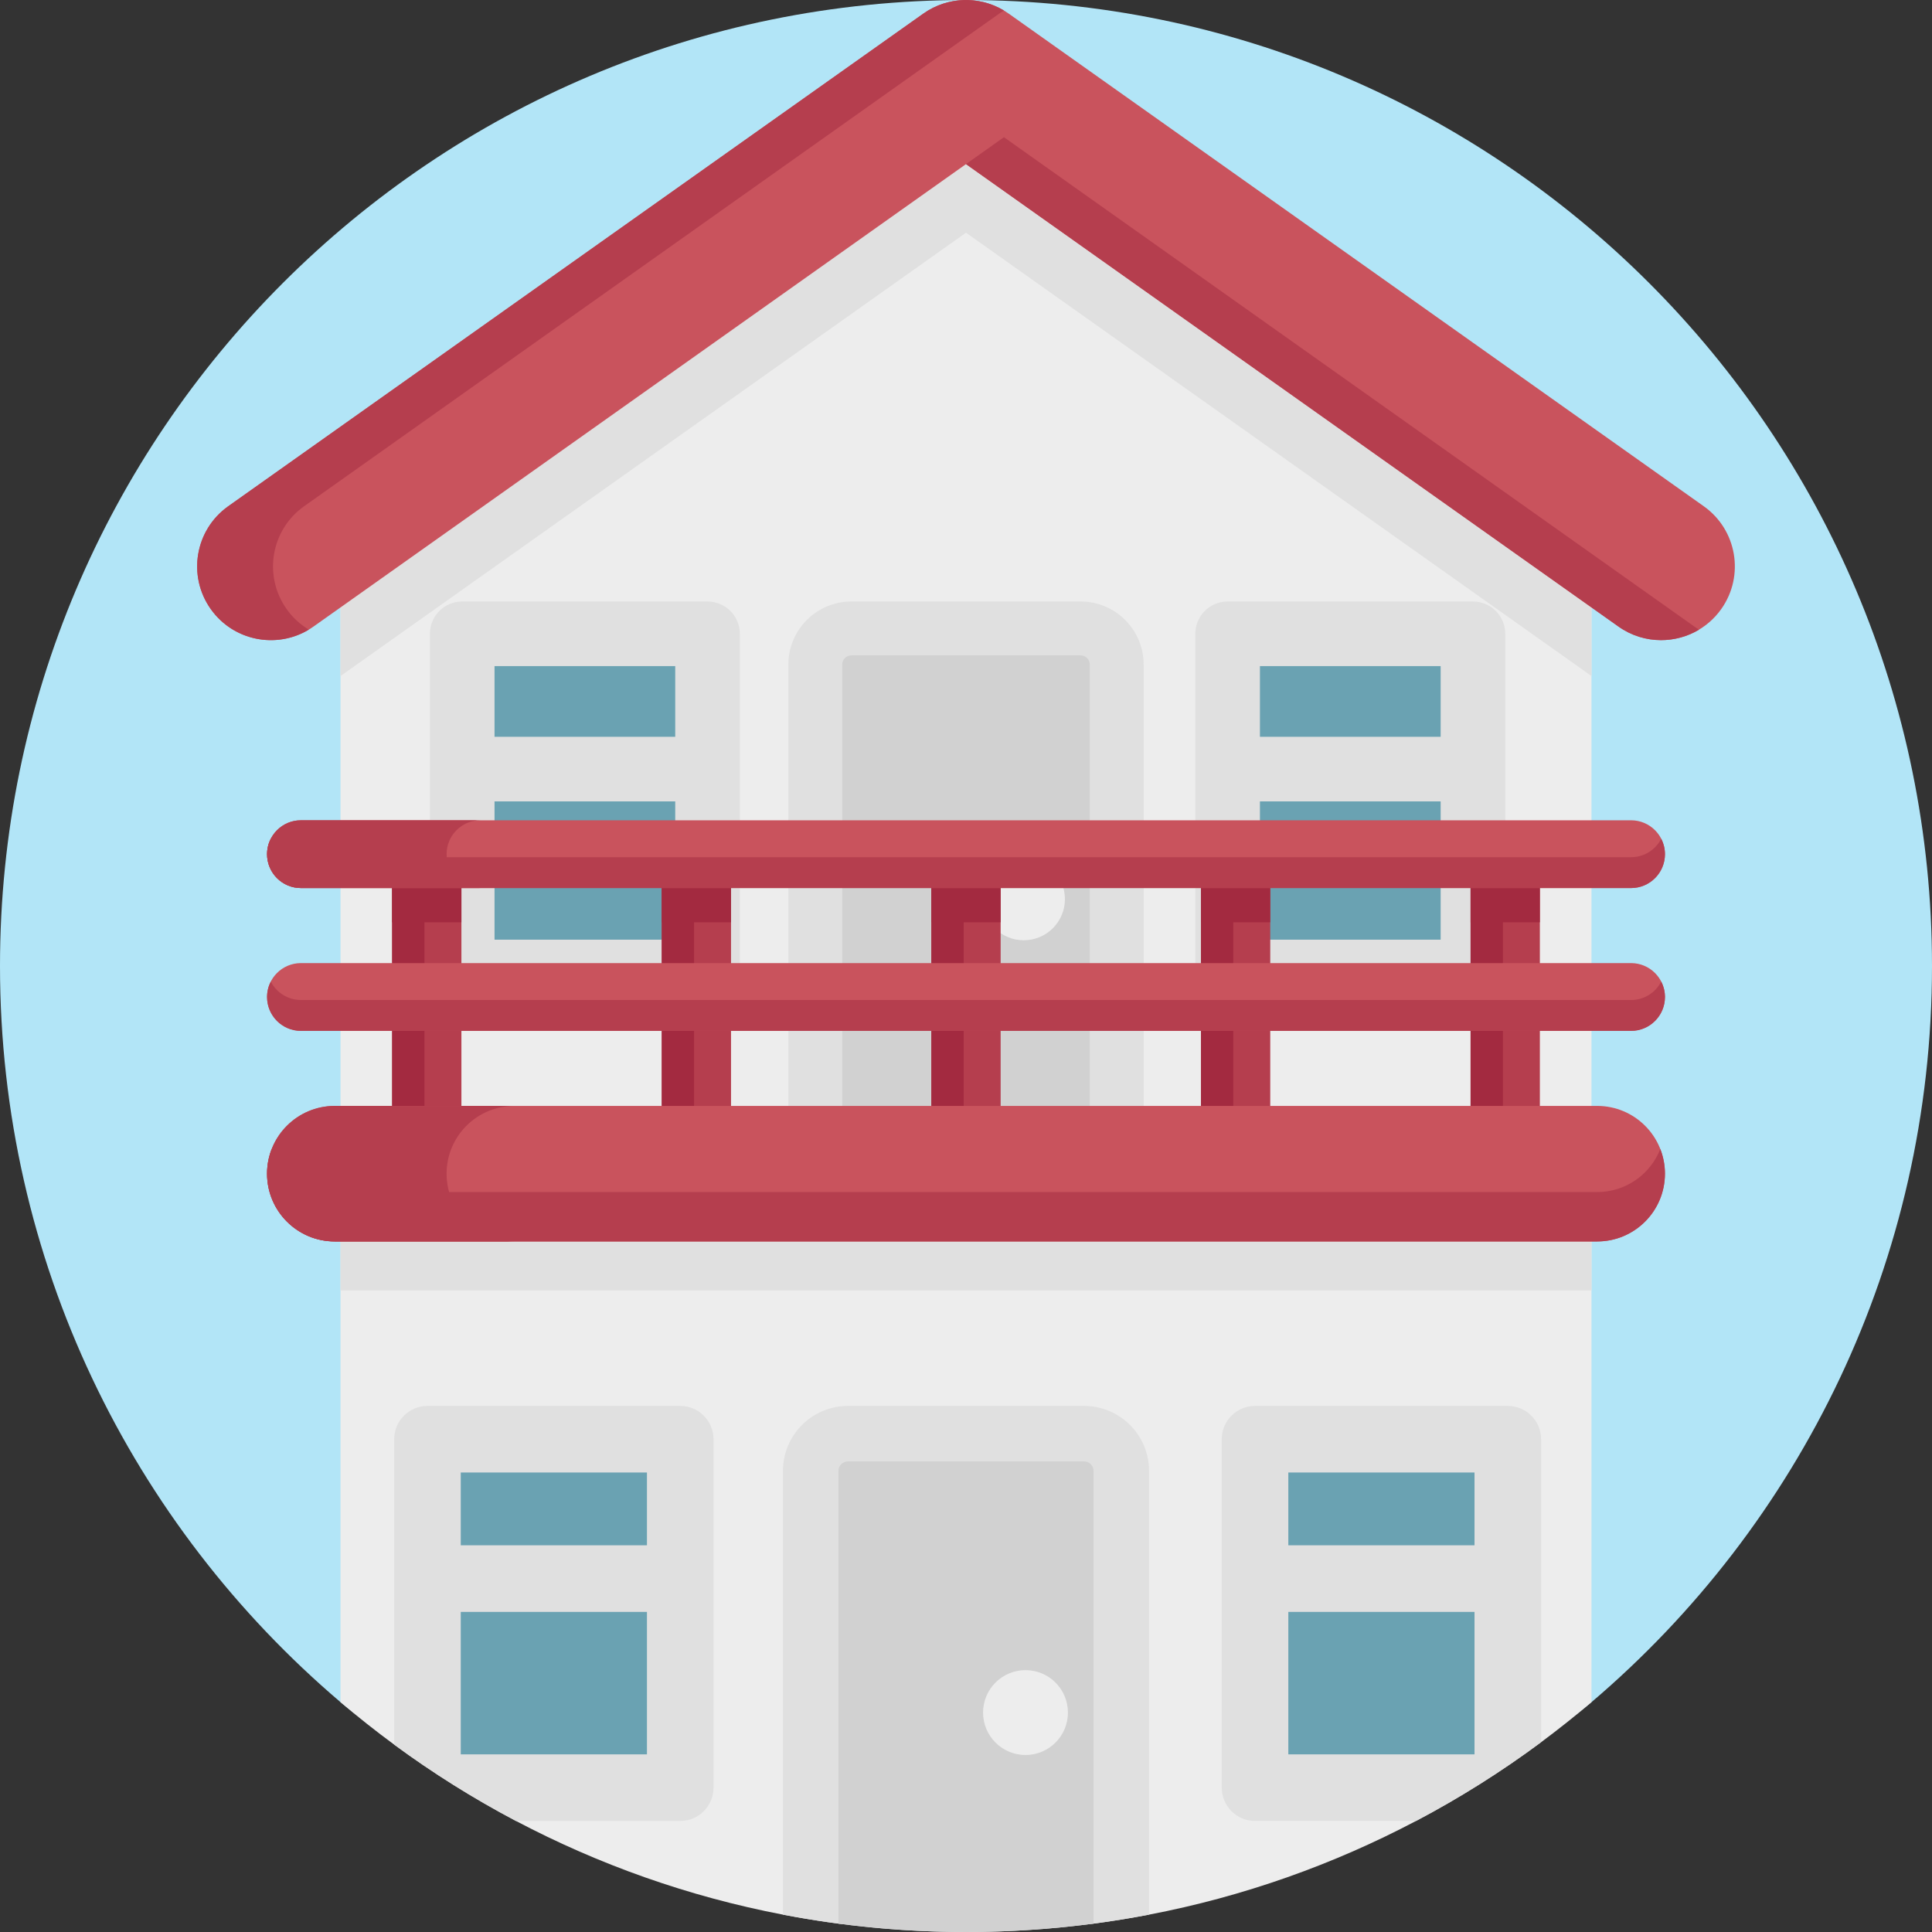 <svg id="Capa_1" enable-background="new 0 0 512 512" height="512" viewBox="0 0 512 512" width="512" xmlns="http://www.w3.org/2000/svg"><rect x="0" y="0" width="512" height="512" fill="#333333" stroke="none"/><g><path d="m512 256c0 78.16-35.03 148.13-90.24 195.09-44.66 37.98-102.54 2.759-165.76 2.759s-121.1 35.221-165.76-2.759c-55.21-46.96-90.24-116.93-90.24-195.09 0-141.38 114.62-256 256-256s256 114.62 256 256z" fill="#b2e5f7"/><g><path d="m421.76 136.54v314.55c-4.33 3.68-8.78 7.22-13.35 10.61-10.46 7.77-21.54 14.75-33.14 20.87-21.9 11.55-45.68 20.03-70.76 24.83-15.71 3.02-31.93 4.6-48.51 4.6s-32.8-1.58-48.51-4.6c-25.08-4.8-48.86-13.28-70.76-24.83-11.28-5.95-22.07-12.72-32.27-20.23-4.88-3.58-9.62-7.34-14.22-11.25v-314.55l9.28-6.58 33.18-23.52 123.3-87.39 123.3 87.39 33.18 23.52z" fill="#ededed"/><path d="m421.758 136.535v42.617l-165.758-117.485-165.758 117.485v-42.617l165.758-117.484z" fill="#e0e0e0"/><path d="m440.195 169.642c-3.907 0-7.851-1.168-11.281-3.6l-172.914-122.552-172.913 122.552c-8.805 6.24-21 4.162-27.241-4.643-6.24-8.804-4.161-21 4.643-27.241l184.212-130.56c6.77-4.797 15.83-4.797 22.597 0l184.212 130.56c8.805 6.24 10.883 18.436 4.644 27.241-3.809 5.374-9.838 8.243-15.959 8.243z" fill="#c9535d"/><g fill="#b53e4e"><path d="m75.955 161.406c1.612 2.276 3.625 4.103 5.882 5.452-8.676 5.227-20.048 2.941-25.988-5.452-6.243-8.812-4.162-21.005 4.641-27.249l184.212-130.556c6.36-4.504 14.743-4.778 21.357-.811-.43.254-.84.518-1.251.811l-184.212 130.557c-8.803 6.243-10.884 18.436-4.641 27.248z"/><path d="m450.263 166.868c-3.058 1.827-6.546 2.775-10.073 2.775-3.908 0-7.845-1.163-11.275-3.595l-172.915-122.558 10.053-7.132 182.969 129.689c.41.293.821.557 1.241.821z"/></g></g><path d="m90.24 306.04h331.52v35.92h-331.52z" fill="#e0e0e0"/><g><g><path d="m122.491 167.965h65.014v89.619h-65.014z" fill="#6aa2b2"/><path d="m187.505 159.403h-65.014c-4.728 0-8.562 3.833-8.562 8.562v89.619c0 4.729 3.834 8.562 8.562 8.562h65.014c4.728 0 8.562-3.833 8.562-8.562v-89.619c0-4.728-3.834-8.562-8.562-8.562zm-8.562 17.125v18.723h-47.89v-18.723zm-47.89 72.494v-36.647h47.89v36.647z" fill="#e0e0e0"/></g><g><path d="m325.334 167.965h65.014v89.619h-65.014z" fill="#6aa2b2"/><path d="m390.348 159.403h-65.014c-4.728 0-8.562 3.833-8.562 8.562v89.619c0 4.729 3.834 8.562 8.562 8.562h65.014c4.728 0 8.562-3.833 8.562-8.562v-89.619c0-4.728-3.834-8.562-8.562-8.562zm-8.562 17.125v18.723h-47.89v-18.723zm-47.89 72.494v-36.647h47.89v36.647z" fill="#e0e0e0"/></g></g><g><path d="m286.365 159.403h-60.731c-9.23 0-16.712 7.482-16.712 16.712v120.898h94.154v-120.898c.001-9.23-7.481-16.712-16.711-16.712z" fill="#e0e0e0"/><path d="m223.195 297.013v-120.898c0-1.345 1.095-2.44 2.44-2.44h60.73c1.346 0 2.441 1.095 2.441 2.44v120.898z" fill="#d1d1d1"/><circle cx="271.303" cy="238.268" fill="#ededed" r="10.914"/></g><g><g><path d="m180.271 473.752h-48.596c-10.159 0-18.395-8.236-18.395-18.395v-73.948h66.99v92.343z" fill="#6aa2b2"/><path d="m171.449 390.232v19.292h-49.346v-19.292zm-49.346 74.698v-37.761h49.346v37.761zm58.167-92.34h-66.99c-4.87 0-8.82 3.95-8.82 8.82v80.93c10.2 7.51 20.99 14.28 32.27 20.23h43.54c4.87 0 8.82-3.95 8.82-8.82v-92.34c0-4.87-3.95-8.82-8.82-8.82z" fill="#e0e0e0"/></g><g><path d="m381.189 473.752h-48.596v-92.343h66.99v73.948c.001 10.16-8.235 18.395-18.394 18.395z" fill="#6aa2b2"/><path d="m399.58 372.59h-66.99c-4.87 0-8.82 3.95-8.82 8.82v92.34c0 4.87 3.95 8.82 8.82 8.82h42.68c11.6-6.12 22.68-13.1 33.14-20.87v-80.29c0-4.87-3.95-8.82-8.83-8.82zm-8.82 92.34h-49.34v-37.76h49.34zm0-55.41h-49.34v-19.29h49.34z" fill="#e0e0e0"/></g></g><g><path d="m304.51 389.81v117.59c-4.85.93-9.76 1.73-14.71 2.38-11.06 1.47-22.35-29.168-33.8-29.168s-22.74 30.638-33.8 29.168c-4.95-.65-9.86-1.45-14.71-2.38v-117.59c0-9.51 7.71-17.22 17.22-17.22h62.58c9.51 0 17.22 7.71 17.22 17.22z" fill="#e0e0e0"/><path d="m289.8 389.81v119.97c-11.06 1.47-22.35 2.22-33.8 2.22s-22.74-.75-33.8-2.22v-119.97c0-1.39 1.13-2.52 2.51-2.52h62.58c1.39 0 2.51 1.13 2.51 2.52z" fill="#d1d1d1"/><circle cx="271.768" cy="453.849" fill="#ededed" r="11.245"/></g><g><g><path d="m103.919 226.06h18.36v80.953h-18.36z" fill="#b53e4e"/><g fill="#a32a40"><path d="m103.919 226.06h18.36v18.36h-18.36z"/><path d="m103.919 226.06h8.562v80.953h-8.562z"/></g></g><g><path d="m175.37 226.06h18.36v80.953h-18.36z" fill="#b53e4e"/><g fill="#a32a40"><path d="m175.37 226.06h18.36v18.36h-18.36z"/><path d="m175.37 226.06h8.562v80.953h-8.562z"/></g></g><g><path d="m246.82 226.06h18.36v80.953h-18.36z" fill="#b53e4e"/><g fill="#a32a40"><path d="m246.82 226.06h18.36v18.36h-18.36z"/><path d="m246.82 226.06h8.562v80.953h-8.562z"/></g></g><g><path d="m318.27 226.06h18.36v80.953h-18.36z" fill="#b53e4e"/><g fill="#a32a40"><path d="m318.27 226.06h18.36v18.36h-18.36z"/><path d="m318.27 226.06h8.562v80.953h-8.562z"/></g></g><g><path d="m389.72 226.06h18.36v80.953h-18.36z" fill="#b53e4e"/><g fill="#a32a40"><path d="m389.72 226.06h18.36v18.36h-18.36z"/><path d="m389.72 226.06h8.562v80.953h-8.562z"/></g></g></g><path d="m423.267 293.079h-334.534c-9.919 0-17.96 8.041-17.96 17.96 0 9.919 8.041 17.96 17.96 17.96h334.534c9.919 0 17.96-8.041 17.96-17.96 0-9.919-8.041-17.96-17.96-17.96z" fill="#c9535d"/><path d="m441.227 311.039c0 9.92-8.04 17.96-17.96 17.96h-334.54c-4.96 0-9.45-2.01-12.7-5.26s-5.26-7.74-5.26-12.7c0-2.31.44-4.51 1.23-6.54.91 2.33 2.29 4.41 4.03 6.15 3.25 3.25 7.74 5.26 12.7 5.26h334.54c7.61 0 14.11-4.73 16.73-11.41.79 2.03 1.23 4.23 1.23 6.54z" fill="#b53e4e"/><path d="m432.247 217.384h-352.494c-4.96 0-8.98 4.021-8.98 8.98 0 4.96 4.021 8.98 8.98 8.98h352.494c4.96 0 8.98-4.021 8.98-8.98 0-4.96-4.02-8.98-8.98-8.98z" fill="#c9535d"/><path d="m441.233 226.364c0 4.96-4.02 8.98-8.98 8.98h-352.5c-2.48 0-4.73-1.01-6.35-2.63s-2.63-3.87-2.63-6.35c0-1.47.36-2.86.99-4.09.42.84.98 1.6 1.64 2.26 1.62 1.62 3.87 2.63 6.35 2.63h352.5c3.49 0 6.51-1.99 7.99-4.89.63 1.23.99 2.62.99 4.09z" fill="#b53e4e"/><path d="m432.247 255.231h-352.494c-4.96 0-8.98 4.021-8.98 8.98 0 4.96 4.021 8.98 8.98 8.98h352.494c4.96 0 8.98-4.021 8.98-8.98 0-4.959-4.02-8.98-8.98-8.98z" fill="#c9535d"/><g fill="#b53e4e"><path d="m441.233 264.211c0 4.96-4.02 8.98-8.98 8.98h-352.5c-2.48 0-4.73-1.01-6.35-2.63s-2.63-3.87-2.63-6.35c0-1.47.36-2.86.99-4.09.42.84.98 1.6 1.64 2.26 1.62 1.62 3.87 2.63 6.35 2.63h352.5c3.49 0 6.51-1.99 7.99-4.89.63 1.23.99 2.62.99 4.09z"/><path d="m123.613 323.739c3.25 3.25 7.74 5.26 12.7 5.26h-47.58c-4.96 0-9.45-2.01-12.7-5.26s-5.26-7.74-5.26-12.7c0-9.92 8.04-17.96 17.96-17.96h47.58c-9.92 0-17.96 8.04-17.96 17.96 0 4.96 2.01 9.45 5.26 12.7z"/><path d="m120.983 232.709c1.62 1.63 3.87 2.63 6.35 2.63h-47.58c-2.48 0-4.73-1-6.35-2.63s-2.63-3.87-2.63-6.35c0-4.96 4.02-8.98 8.98-8.98h47.58c-4.96 0-8.98 4.02-8.98 8.98 0 2.48 1.01 4.72 2.63 6.35z"/></g></g></svg>